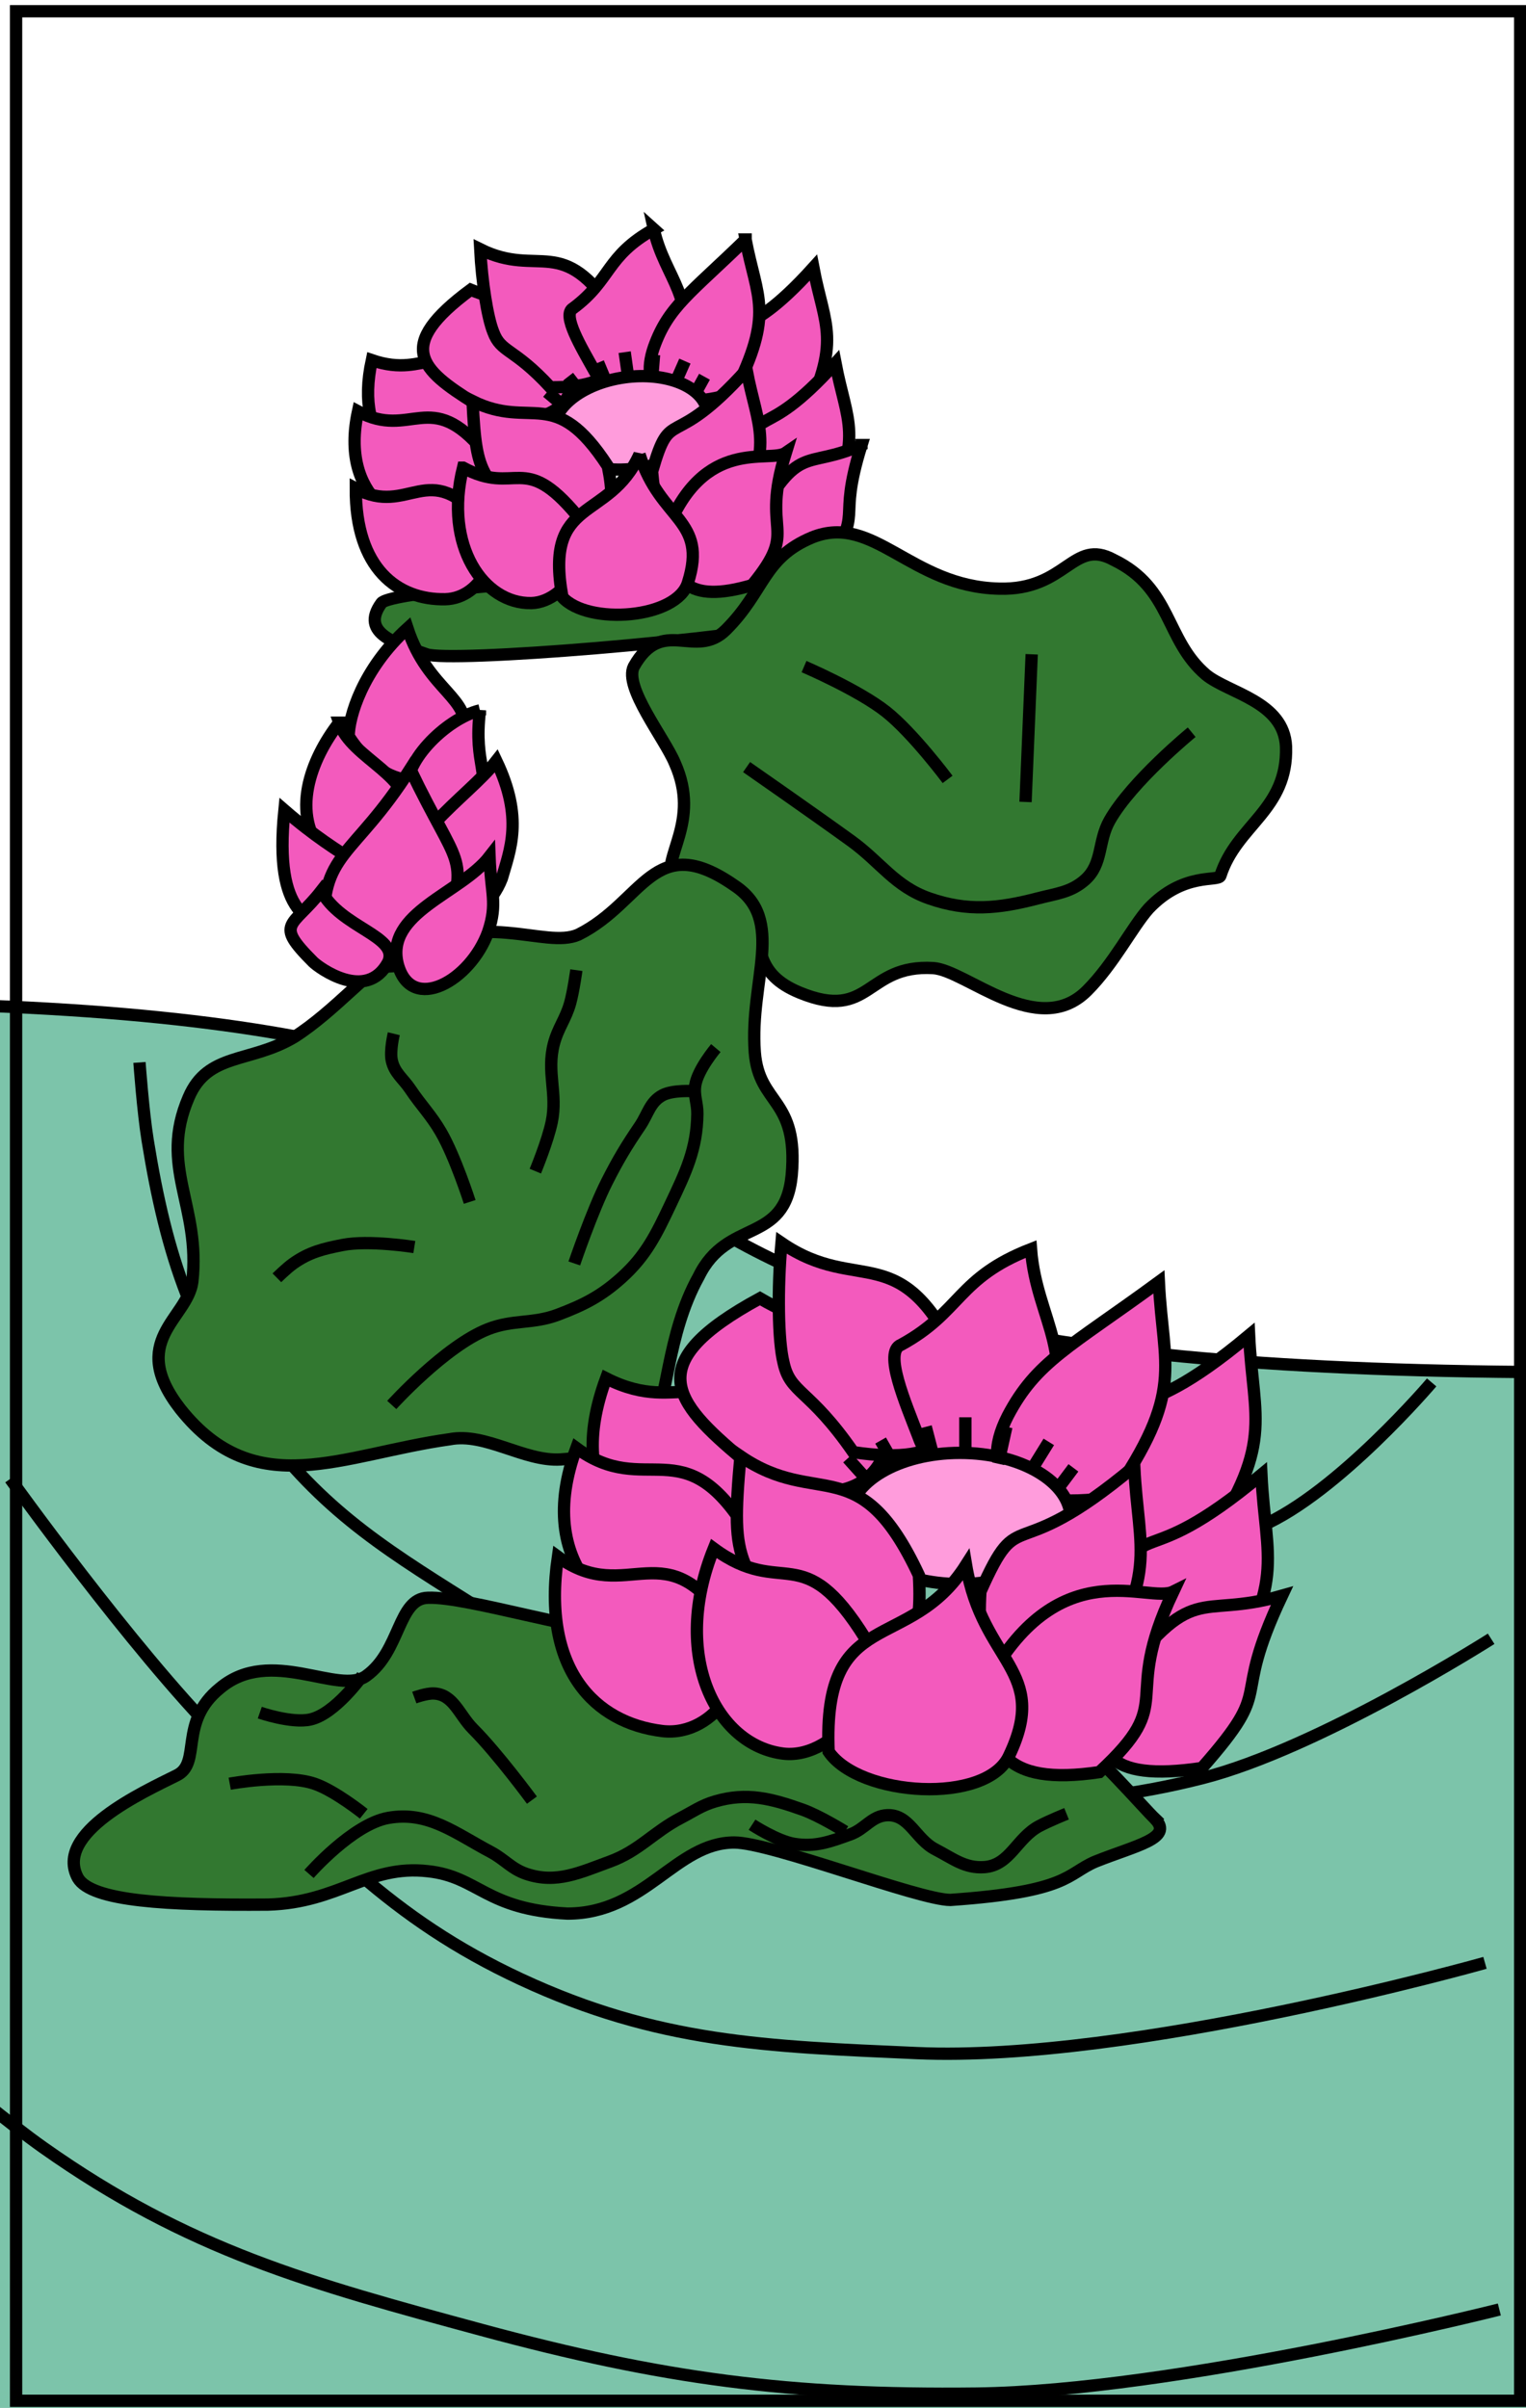 <?xml version="1.0" encoding="utf-8"?>
<!-- Generator: Adobe Illustrator 13.0.0, SVG Export Plug-In . SVG Version: 6.00 Build 14948)  -->
<!DOCTYPE svg PUBLIC "-//W3C//DTD SVG 1.1//EN" "http://www.w3.org/Graphics/SVG/1.1/DTD/svg11.dtd">
<svg version="1.1" id="圖層_1" xmlns="http://www.w3.org/2000/svg" xmlns:xlink="http://www.w3.org/1999/xlink" x="0px" y="0px"
	 width="372px" height="587px" viewBox="0 0 372 587" enable-background="new 0 0 372 587" xml:space="preserve">
<path id="PATH1" fill="#7CC4AA" stroke="#000000" stroke-width="3" d="M-8.5,245C220,252.5,91,333.5,378,334.5V592H-8.5V245z"/>
<path id="PATH2" fill="none" stroke="#000000" stroke-width="3" stroke-miterlimit="100" d="M365.5,563c0,0-79.08,19.95-127.5,20.5
	c-45.561,0.521-76.52-3.6-120.5-15.5c-41.95-11.35-71.52-19.41-107-44.5c-8.18-5.78-21-16.5-21-16.5"/>
<path id="PATH3" fill="none" stroke="#000000" stroke-width="3" stroke-miterlimit="100" d="M362,478.5c0,0-85.96,24.31-138.5,22
	c-36.779-1.62-63.12-2.47-96.5-18c-32.04-14.91-48.66-33.86-73.5-59c-21.359-21.62-51-63-51-63"/>
<path id="PATH4" fill="none" stroke="#000000" stroke-width="3" stroke-miterlimit="100" d="M363.5,399.5c0,0-42.05,26.79-70.5,34
	c-65.51,16.61-118.33-4.95-175.5-41c-21.75-13.71-37.51-22.98-53-43.5c-17.29-22.9-23.93-42.68-28.5-71c-1.141-7.07-2-19-2-19"/>
<path id="PATH5" fill="none" stroke="#000000" stroke-width="3" stroke-miterlimit="100" d="M349,337c0,0-22.83,26.891-41.5,35
	c-25.971,11.28-47.439,3.79-75.5,0c-23.57-3.18-40.109-5.09-61.5-15.5c-16.93-8.24-28.42-14.98-41-29
	c-9.35-10.41-14.92-18.46-20-31.5c-4.25-10.9-6.5-30.5-6.5-30.5"/>
<path id="PATH6" fill="#327830" stroke="#000000" stroke-width="3" d="M93,147c3.5-4.5,117.5-11,114-4.5c-2,2,8,2-1.5,8
	c-30.5,6-96,11-101.5,9C97,157,87.5,154.5,93,147z"/>
<path id="PATH7" fill="#F35ABD" stroke="#000000" stroke-width="3" d="M198.279,65.25c2.74,14.46,7.091,17.74-2.859,37.52
	c-15.949,4.72-19.199-0.84-20.17-12.72C179.99,73.48,179.62,85.9,198.279,65.25z"/>
<path id="PATH8" fill="#F35ABD" stroke="#000000" stroke-width="3" d="M90.641,87.8c14.289,4.88,15.779-7.17,28.959,8.65
	c5.53,6.65,0.16,18.71-9,18.94C98.971,115.61,86.141,108.58,90.641,87.8z"/>
<path id="PATH9" fill="#F35ABD" stroke="#000000" stroke-width="3" d="M114.74,70.63c-18.57,13.74-12.301,19.4,0.88,27.62
	c12.01,7.5,26.819,3.48,23.61-10.56C135.311,71.1,129.18,76.55,114.74,70.63z"/>
<path id="PATH10" fill="#F35ABD" stroke="#000000" stroke-width="3" d="M117.061,60.76c0.399,7.86,1.739,16.6,3.189,20.17
	c1.9,5.15,4.91,3.72,13.91,13.48c16.63,0.14,18.23-6.1,15.88-17.78C136.971,56.55,131.5,67.93,117.061,60.76L117.061,60.76z"/>
<path id="PATH11" fill="#F35ABD" stroke="#000000" stroke-width="3" d="M159.38,55.87c2.649,12.12,11.08,16.82,6.2,32.36
	c-2.76,8.87-16.75,9.9-20.66,2.2c-3.16-5.68-8.05-13.71-5.21-15.29c9.39-6.97,7.88-12.65,19.681-19.26L159.38,55.87z"/>
<path id="PATH12" fill="#F35ABD" stroke="#000000" stroke-width="3" d="M181.76,58.38c2.74,14.46,7.09,17.74-2.859,37.52
	c-15.95,4.72-23.351-0.14-19.49-11.28c3.55-9.93,8.77-13.02,22.35-26.23V58.38z"/>
<path id="PATH13" fill="#FF9CDC" stroke="#000000" stroke-width="3" d="M155.32,114.17c-10.33,1.45-19.41-2.33-20.271-8.46
	c-0.86-6.12,6.82-12.26,17.15-13.71c10.329-1.45,19.409,2.33,20.271,8.46C173.33,106.58,165.65,112.72,155.32,114.17z"/>
<path id="PATH14" fill="#F35ABD" stroke="#000000" stroke-width="3" d="M203.67,88.53c2.74,14.46,7.09,17.74-2.859,37.52
	c-15.951,4.72-19.201-0.84-20.17-12.72C185.38,96.76,185.01,109.18,203.67,88.53z"/>
<path id="PATH15" fill="#F35ABD" stroke="#000000" stroke-width="3" d="M87.27,100.29c13,7.01,17.541-6,30.721,9.82
	c5.529,6.65,0.16,18.71-9,18.94C97.359,129.27,82.77,121.07,87.27,100.29z"/>
<path id="PATH16" fill="#F35ABD" stroke="#000000" stroke-width="3" d="M115.189,97.78c0.99,19.65,2.09,17.38,17.101,33.65
	c16.63,0.14,18.229-6.1,15.88-17.78C135.1,93.57,129.63,104.95,115.189,97.78L115.189,97.78z"/>
<path id="PATH17" fill="#F35ABD" stroke="#000000" stroke-width="3" d="M181.99,90.16c2.74,14.46,7.09,17.74-2.86,37.52
	c-15.95,4.72-19.2-0.84-20.17-12.72C163.7,98.39,163.33,110.81,181.99,90.16z"/>
<path id="PATH18" fill="#F35ABD" stroke="#000000" stroke-width="3" d="M210.01,108.49c-6.33,20.33,1.35,14.66-9.43,31.02
	c-15.95,4.72-19.801-0.04-16.801-11.42c11.23-20.67,12.261-13.39,26.23-19.59V108.49L210.01,108.49z"/>
<path id="PATH19" fill="#F35ABD" stroke="#000000" stroke-width="3" d="M191.55,110.38c-6.329,20.33,3.57,17.88-8.19,32.26
	c-15.949,4.72-19.949-1.08-20.909-12.97C171.51,106.13,187.68,113.05,191.55,110.38z"/>
<path id="PATH20" fill="#F35ABD" stroke="#000000" stroke-width="3" d="M86.73,119.1c13,7.01,17.64-7.78,30.819,8.04
	c5.53,6.65,0.16,18.71-9,18.94C96.92,146.3,86.641,138.56,86.73,119.1z"/>
<path id="PATH21" fill="#F35ABD" stroke="#000000" stroke-width="3" d="M112.88,114.01c13,7.01,14.61-4.17,27.79,11.65
	c5.53,6.65-1.98,21.13-11.141,21.36c-11.629,0.22-21.399-13.96-16.659-33.01H112.88z"/>
<path id="PATH22" fill="#F35ABD" stroke="#000000" stroke-width="3" d="M155.9,110.79c5.109,16.25,16.699,15.68,11.81,31.21
	c-2.64,8.85-24.33,10.49-30.601,3.59c-4.549-24.81,11.23-18.19,18.791-34.81V110.79z"/>
<path id="PATH23" fill="none" stroke="#000000" stroke-width="3" stroke-miterlimit="100" d="M166.96,88.03l-2.319,5.27"/>
<path id="PATH24" fill="none" stroke="#000000" stroke-width="3" stroke-miterlimit="100" d="M171.74,91.84l-2.25,4.09"/>
<path id="PATH25" fill="none" stroke="#000000" stroke-width="3" stroke-miterlimit="100" d="M133.38,95.58l4.55,3.84"/>
<path id="PATH26" fill="none" stroke="#000000" stroke-width="3" stroke-miterlimit="100" d="M152.279,85.85l0.881,6.24"/>
<path id="PATH27" fill="none" stroke="#000000" stroke-width="3" stroke-miterlimit="100" d="M145.811,88.41l2.129,5.12"/>
<path id="PATH28" fill="none" stroke="#000000" stroke-width="3" stroke-miterlimit="100" d="M138.51,91.8l3.461,4.46"/>
<path id="PATH29" fill="none" stroke="#000000" stroke-width="3" stroke-miterlimit="100" d="M159.439,86.5l-0.51,6.43"/>
<path id="PATH30" fill="#327830" stroke="#000000" stroke-width="3" d="M281.67,443.5c4.33,4.67-4.67,6.33-14.67,10.33
	c-7,3-6.33,7.33-35.33,9.33c-7.67,0-43.67-14-52.67-14c-14.33,0-21.67,17.33-40.67,17.33c-20-1-21.67-9-34-10.33
	c-14.67-1.67-21.67,7.67-39.01,8.14c-24.65,0.19-42.99-0.81-46.32-6.47c-6-11,16-21,24-25c6.33-3,0.33-13,10.67-21.33
	c12.33-10.33,29,2,35.67-3c8.33-6,7.641-18.86,15-19c9.78-0.36,37,8.67,59,10.33c19.33,1.33,33.65-4.51,42.67-4.67
	c34-1.67,69.33,42.33,75.67,48.33L281.67,443.5z"/>
<path id="PATH31" fill="#327830" stroke="#000000" stroke-width="3" d="M198,131c15-6,24,12,45.5,12.5c16.5,0.5,18-12.5,28-7
	c14.2,6.86,12.5,19.5,22.5,28c5.5,4.5,19,6.5,19.5,17.5c0.5,15.5-12,19-16,31.5c-0.5,1.5-9-1-17.5,8c-4,4.5-8.5,13.5-15,20
	c-12,12-29.5-5-37.5-5.5c-16.5-1-15.18,13.1-32.5,6c-11.37-4.66-8.5-11.5-12.5-16.5c-4-4-13.5-0.5-18.5-10.5c-3-6,7-14.5,0.5-29
	c-2.5-6-12.5-18.5-10-23.5c7-12.5,15-1.5,22.5-9C186.5,144,186,136,198,131z"/>
<path id="PATH32" fill="#327830" stroke="#000000" stroke-width="3" d="M96.33,233.17c21.33-12,36.33-1.67,44.67-5.33
	c16-8,18.33-25.67,38-12c12.67,8.33,3.67,23,5,40.67c1,13,10.67,11,9,30c-1.67,17-15.67,10.33-22.67,24.67
	c-8,14.33-7.53,31.53-11.33,35.33c-5.9,5.9-13.8,8.73-22.34,9.27c-8.84,0.552-18.33-6.6-27-4.93c-26.33,3.67-47.33,15.67-65.67-7.33
	c-13-16.67,1.67-22,2.89-31.01c2.11-18.65-8.22-27.99-0.89-44.99c4.67-11,15-8.33,25.67-14.668c10-6.33,19-17.33,24.67-19.67V233.17
	z"/>
<path id="PATH33" fill="#F35ABD" stroke="#000000" stroke-width="3" d="M99.33,153.17c5,15.33,16,17,13.67,26
	c-3.67,14-18.33,15.33-28,0.33C85,174.83,88.33,163.17,99.33,153.17z"/>
<path id="PATH34" fill="#F35ABD" stroke="#000000" stroke-width="3" d="M117,173.17c-8.33,2-19.67,13.33-17.33,20.33
	c4.67,12,13.67,18.33,17,6.33c3.33-12.33-1.33-12.67,0.33-26.67V173.17z"/>
<path id="PATH35" fill="#F35ABD" stroke="#000000" stroke-width="3" d="M82.67,176.17c3,9,18.67,13,16.67,23.67
	c-2.67,10-13.67,15.67-20.33,8.33c-8.33-9.67-3.33-23,3.67-32H82.67z"/>
<path id="PATH36" fill="#F35ABD" stroke="#000000" stroke-width="3" d="M121,185.5c6.67,14,3.33,21.67,1.33,28.67
	c-4.67,12-20,16-23.33,4C95.67,205.5,114,194.5,121,185.5z"/>
<path id="PATH37" fill="#F35ABD" stroke="#000000" stroke-width="3" d="M69.33,197.5c15,13,21.67,13,23,19.67c2,10-9.33,10-10.33,10
	C76,224.5,66.67,223.84,69.33,197.5z"/>
<path id="PATH38" fill="#F35ABD" stroke="#000000" stroke-width="3" d="M304.5,325.5c1,21,6.5,26.5-11.5,52.5c-23.5,3.5-27-5-26-22
	C277,333.5,274,351,304.5,325.5z"/>
<path id="PATH39" fill="#F35ABD" stroke="#000000" stroke-width="3" d="M147.75,336c19.25,9.75,23.75-7,39.25,18
	c6.5,10.5-3.5,26.5-16.5,25C154,377,137.25,364.5,147.75,336z"/>
<path id="PATH40" fill="#F35ABD" stroke="#000000" stroke-width="3" d="M185.25,316.5c-29,15.75-21.25,25-4.25,39.25
	c15.5,13,37.25,10.25,35.5-10.25C214.25,321.25,204.5,327.75,185.25,316.5z"/>
<path id="PATH41" fill="#F35ABD" stroke="#000000" stroke-width="3" d="M190.5,303c-1,11.2-0.83,23.83,0.5,29.17
	c1.67,7.67,6.2,6.23,17,21.83c23.5,3.5,27-5,26-22C219.5,301,209.5,316,190.5,303z"/>
<path id="PATH42" fill="#F35ABD" stroke="#000000" stroke-width="3" d="M251.33,304.5c1.33,17.67,12.33,26,2.33,47
	c-5.67,12-25.67,10.67-29.67-1c-3.33-8.67-8.67-21-4.33-22.67C234.33,319.83,233.33,311.5,251.33,304.5z"/>
<path id="PATH43" fill="#F35ABD" stroke="#000000" stroke-width="3" d="M282.5,312.5c1,21,6.5,26.5-11.5,52.5
	c-23.5,3.5-33-4.83-25.33-19.83C252.67,331.84,260.67,328.5,282.5,312.5z"/>
<path id="PATH44" fill="#FF9CDC" stroke="#000000" stroke-width="3" d="M234,386.16c-14.91,0-26.99-7.16-26.99-15.99
	s12.08-15.99,26.99-15.99s26.99,7.16,26.99,15.99S248.91,386.16,234,386.16L234,386.16z"/>
<path id="PATH45" fill="#F35ABD" stroke="#000000" stroke-width="3" d="M307.5,359.5c1,21,6.5,26.5-11.5,52.5c-23.5,3.5-27-5-26-22
	C280,367.5,277,385,307.5,359.5z"/>
<path id="PATH46" fill="#F35ABD" stroke="#000000" stroke-width="3" d="M140.5,353c17,12.5,26-5,41.5,20c6.5,10.5-3.5,26.5-16.5,25
	C149,396,130,381.5,140.5,353z"/>
<path id="PATH47" fill="#F35ABD" stroke="#000000" stroke-width="3" d="M180.5,355c-2.5,28-0.5,25,17.5,51c23.5,3.5,27-5,26-22
	C209.5,353,199.5,368,180.5,355z"/>
<path id="PATH48" fill="#F35ABD" stroke="#000000" stroke-width="3" d="M276.5,357.5c1,21,6.5,26.5-11.5,52.5c-23.5,3.5-27-5-26-22
	C249,365.5,246,383,276.5,357.5z"/>
<path id="PATH49" fill="#F35ABD" stroke="#000000" stroke-width="3" d="M312.5,389c-13,27.5-1,21-19.5,42c-23.5,3.5-28-4-21.5-19.5
	C291.5,384.5,291.5,395,312.5,389z"/>
<path id="PATH50" fill="#F35ABD" stroke="#000000" stroke-width="3" d="M286,388c-13,27.5,1.5,26-18,44c-23.5,3.5-28-5.5-27-22.5
	C258.5,378,280,391,286,388z"/>
<path id="PATH51" fill="#F35ABD" stroke="#000000" stroke-width="3" d="M136,379.5c17,12.5,26.5-7.5,42,17.5
	c6.5,10.5-3.5,26.5-16.5,25C145,420,132,407,136,379.5z"/>
<path id="PATH52" fill="#F35ABD" stroke="#000000" stroke-width="3" d="M174,377.5c17,12.5,21.5-3,37,22c6.5,10.5-7,29.5-20,28
	C174.5,425.5,163.5,403.5,174,377.5z"/>
<path id="PATH53" fill="#F35ABD" stroke="#000000" stroke-width="3" d="M235.5,381.5c4,24,20.5,25.5,10.5,46.5c-5.5,12-36.5,10-44-1
	C200.5,391,221.5,403.5,235.5,381.5z"/>
<path id="PATH54" fill="none" stroke="#000000" stroke-width="3" stroke-miterlimit="100" d="M255.67,351.5l-4.33,7"/>
<path id="PATH55" fill="none" stroke="#000000" stroke-width="3" stroke-miterlimit="100" d="M261.67,357.83l-4,5.33"/>
<path id="PATH56" fill="none" stroke="#000000" stroke-width="3" stroke-miterlimit="100" d="M206.67,355.5l5.67,6.33"/>
<path id="PATH57" fill="none" stroke="#000000" stroke-width="3" stroke-miterlimit="100" d="M235.33,345.5v9"/>
<path id="PATH58" fill="none" stroke="#000000" stroke-width="3" stroke-miterlimit="100" d="M225.67,347.83l2,7.67"/>
<path id="PATH59" fill="none" stroke="#000000" stroke-width="3" stroke-miterlimit="100" d="M214.67,351.17l4,7"/>
<path id="PATH60" fill="none" stroke="#000000" stroke-width="3" stroke-miterlimit="100" d="M245.33,347.83l-2,9"/>
<path id="PATH61" fill="#F35ABD" stroke="#000000" stroke-width="3" d="M100,187.5c12,25,14,20,9,39c-6,12-23,12-30,1
	C78,207.5,86,209.5,100,187.5z"/>
<path id="PATH62" fill="#F35ABD" stroke="#000000" stroke-width="3" d="M119.33,208.83c0.33,9,2,11.33-0.33,18.33
	c-4.33,12-18.67,20-22,8C93.67,222.49,112.33,217.83,119.33,208.83z"/>
<path id="PATH63" fill="#F35ABD" stroke="#000000" stroke-width="3" d="M78.33,217.17c4.67,9,19,11,16.33,17.33
	c-5.33,10-17,1.33-18.33,0C66.66,224.83,71.33,226.17,78.33,217.17z"/>
<path id="PATH64" fill="none" stroke="#000000" stroke-width="3" stroke-miterlimit="100" d="M196,162.5c0,0,13.29,5.69,20,11
	c6.561,5.19,15,16.5,15,16.5"/>
<path id="PATH65" fill="none" stroke="#000000" stroke-width="3" stroke-miterlimit="100" d="M250,195.5
	c0.561-13.5,0.939-22.5,1.5-36"/>
<path id="PATH66" fill="none" stroke="#000000" stroke-width="3" stroke-miterlimit="100" d="M182,187c0,0,16.02,11.14,25.5,18
	c7.17,5.19,10.65,11.08,19,14c9.38,3.279,16.88,2.51,26.5,0c4.48-1.17,8.029-1.43,11.5-4.5c4.4-3.9,3.1-9.38,6-14.5
	c5.43-9.58,20-21.5,20-21.5"/>
<path id="PATH67" fill="none" stroke="#000000" stroke-width="3" stroke-miterlimit="100" d="M95.5,342.5c0,0,13.05-14.42,23.5-18.5
	c6.061-2.37,10.91-1.2,17-3.5c6.29-2.38,10.5-4.5,15.5-9c6.029-5.43,8.529-10.67,12-18c3.68-7.779,6.4-13.4,6.5-22
	c0.029-2.63-0.92-4.4-0.5-7c0.62-3.811,5-9,5-9"/>
<path id="PATH68" fill="none" stroke="#000000" stroke-width="3" stroke-miterlimit="100" d="M140,308c0,0,4.34-12.8,8-20
	c2.66-5.25,4.689-8.63,8-13.5c1.96-2.891,2.43-5.85,5.5-7.5c2.5-1.34,7.5-1,7.5-1"/>
<path id="PATH69" fill="none" stroke="#000000" stroke-width="3" stroke-miterlimit="100" d="M130.5,285.5c0,0,3.04-7.35,4-12
	c1.439-6.98-1.279-12.1,0.5-19c1.01-3.91,2.93-6.109,4-10c0.811-2.939,1.5-8,1.5-8"/>
<path id="PATH70" fill="none" stroke="#000000" stroke-width="3" stroke-miterlimit="100" d="M114.5,293c0,0-3.54-11.04-7-17
	c-2.43-4.189-4.811-6.48-7.5-10.5c-1.74-2.59-3.859-3.95-4.5-7C95,256.109,96,252,96,252"/>
<path id="PATH71" fill="none" stroke="#000000" stroke-width="3" stroke-miterlimit="100" d="M101,304c0,0-11.061-1.77-17.5-0.5
	c-4.71,0.93-8.07,1.73-12,4.5c-1.63,1.15-4,3.5-4,3.5"/>
<path id="PATH72" fill="none" stroke="#000000" stroke-width="3" stroke-miterlimit="100" d="M75.33,456.83
	c0,0,10.59-12.13,19.33-13.67c9.73-1.71,16.27,3.7,25,8.33c3.369,1.79,5.05,4.12,8.67,5.33c7.3,2.46,13.09-0.36,20.33-3
	c7.17-2.62,10.561-7.142,17.33-10.67c3.07-1.602,5.01-3.021,8.33-4c7.709-2.271,13.76-0.7,21.33,2
	c4.109,1.46,10.33,5.328,10.33,5.328"/>
<path id="PATH73" fill="none" stroke="#000000" stroke-width="3" stroke-miterlimit="100" d="M183.33,444.83c0,0,6.13,4,10.33,4.67
	c5.13,0.82,8.779-0.56,13.67-2.33c3.57-1.3,5.199-4.54,9-4.67c5.37-0.18,6.891,5.87,11.67,8.33c4.25,2.188,7.23,4.7,12,4.33
	c6.23-0.48,7.82-7.062,13.33-10c2.42-1.29,6.67-3,6.67-3"/>
<path id="PATH74" fill="none" stroke="#000000" stroke-width="3" stroke-miterlimit="100" d="M56,434.83c0,0,13.33-2.49,20.67,0
	c4.99,1.7,12,7.33,12,7.33"/>
<path id="PATH75" fill="none" stroke="#000000" stroke-width="3" stroke-miterlimit="100" d="M101,413.83c0,0,2.88-1.05,4.67-1
	c4.87,0.14,6.221,5.22,9.67,8.67c5.96,5.96,14.33,17.33,14.33,17.33"/>
<path id="PATH76" fill="none" stroke="#000000" stroke-width="3" stroke-miterlimit="100" d="M63.33,417.5
	c0,0,7.779,2.69,12.33,1.67c6.061-1.36,12.67-10.67,12.67-10.67"/>
<path id="PATH77" fill="none" stroke="#000000" stroke-width="3" stroke-miterlimit="100" d="M370.59,585.26H3.92V2.74h366.67
	V585.26L370.59,585.26z"/>
</svg>
